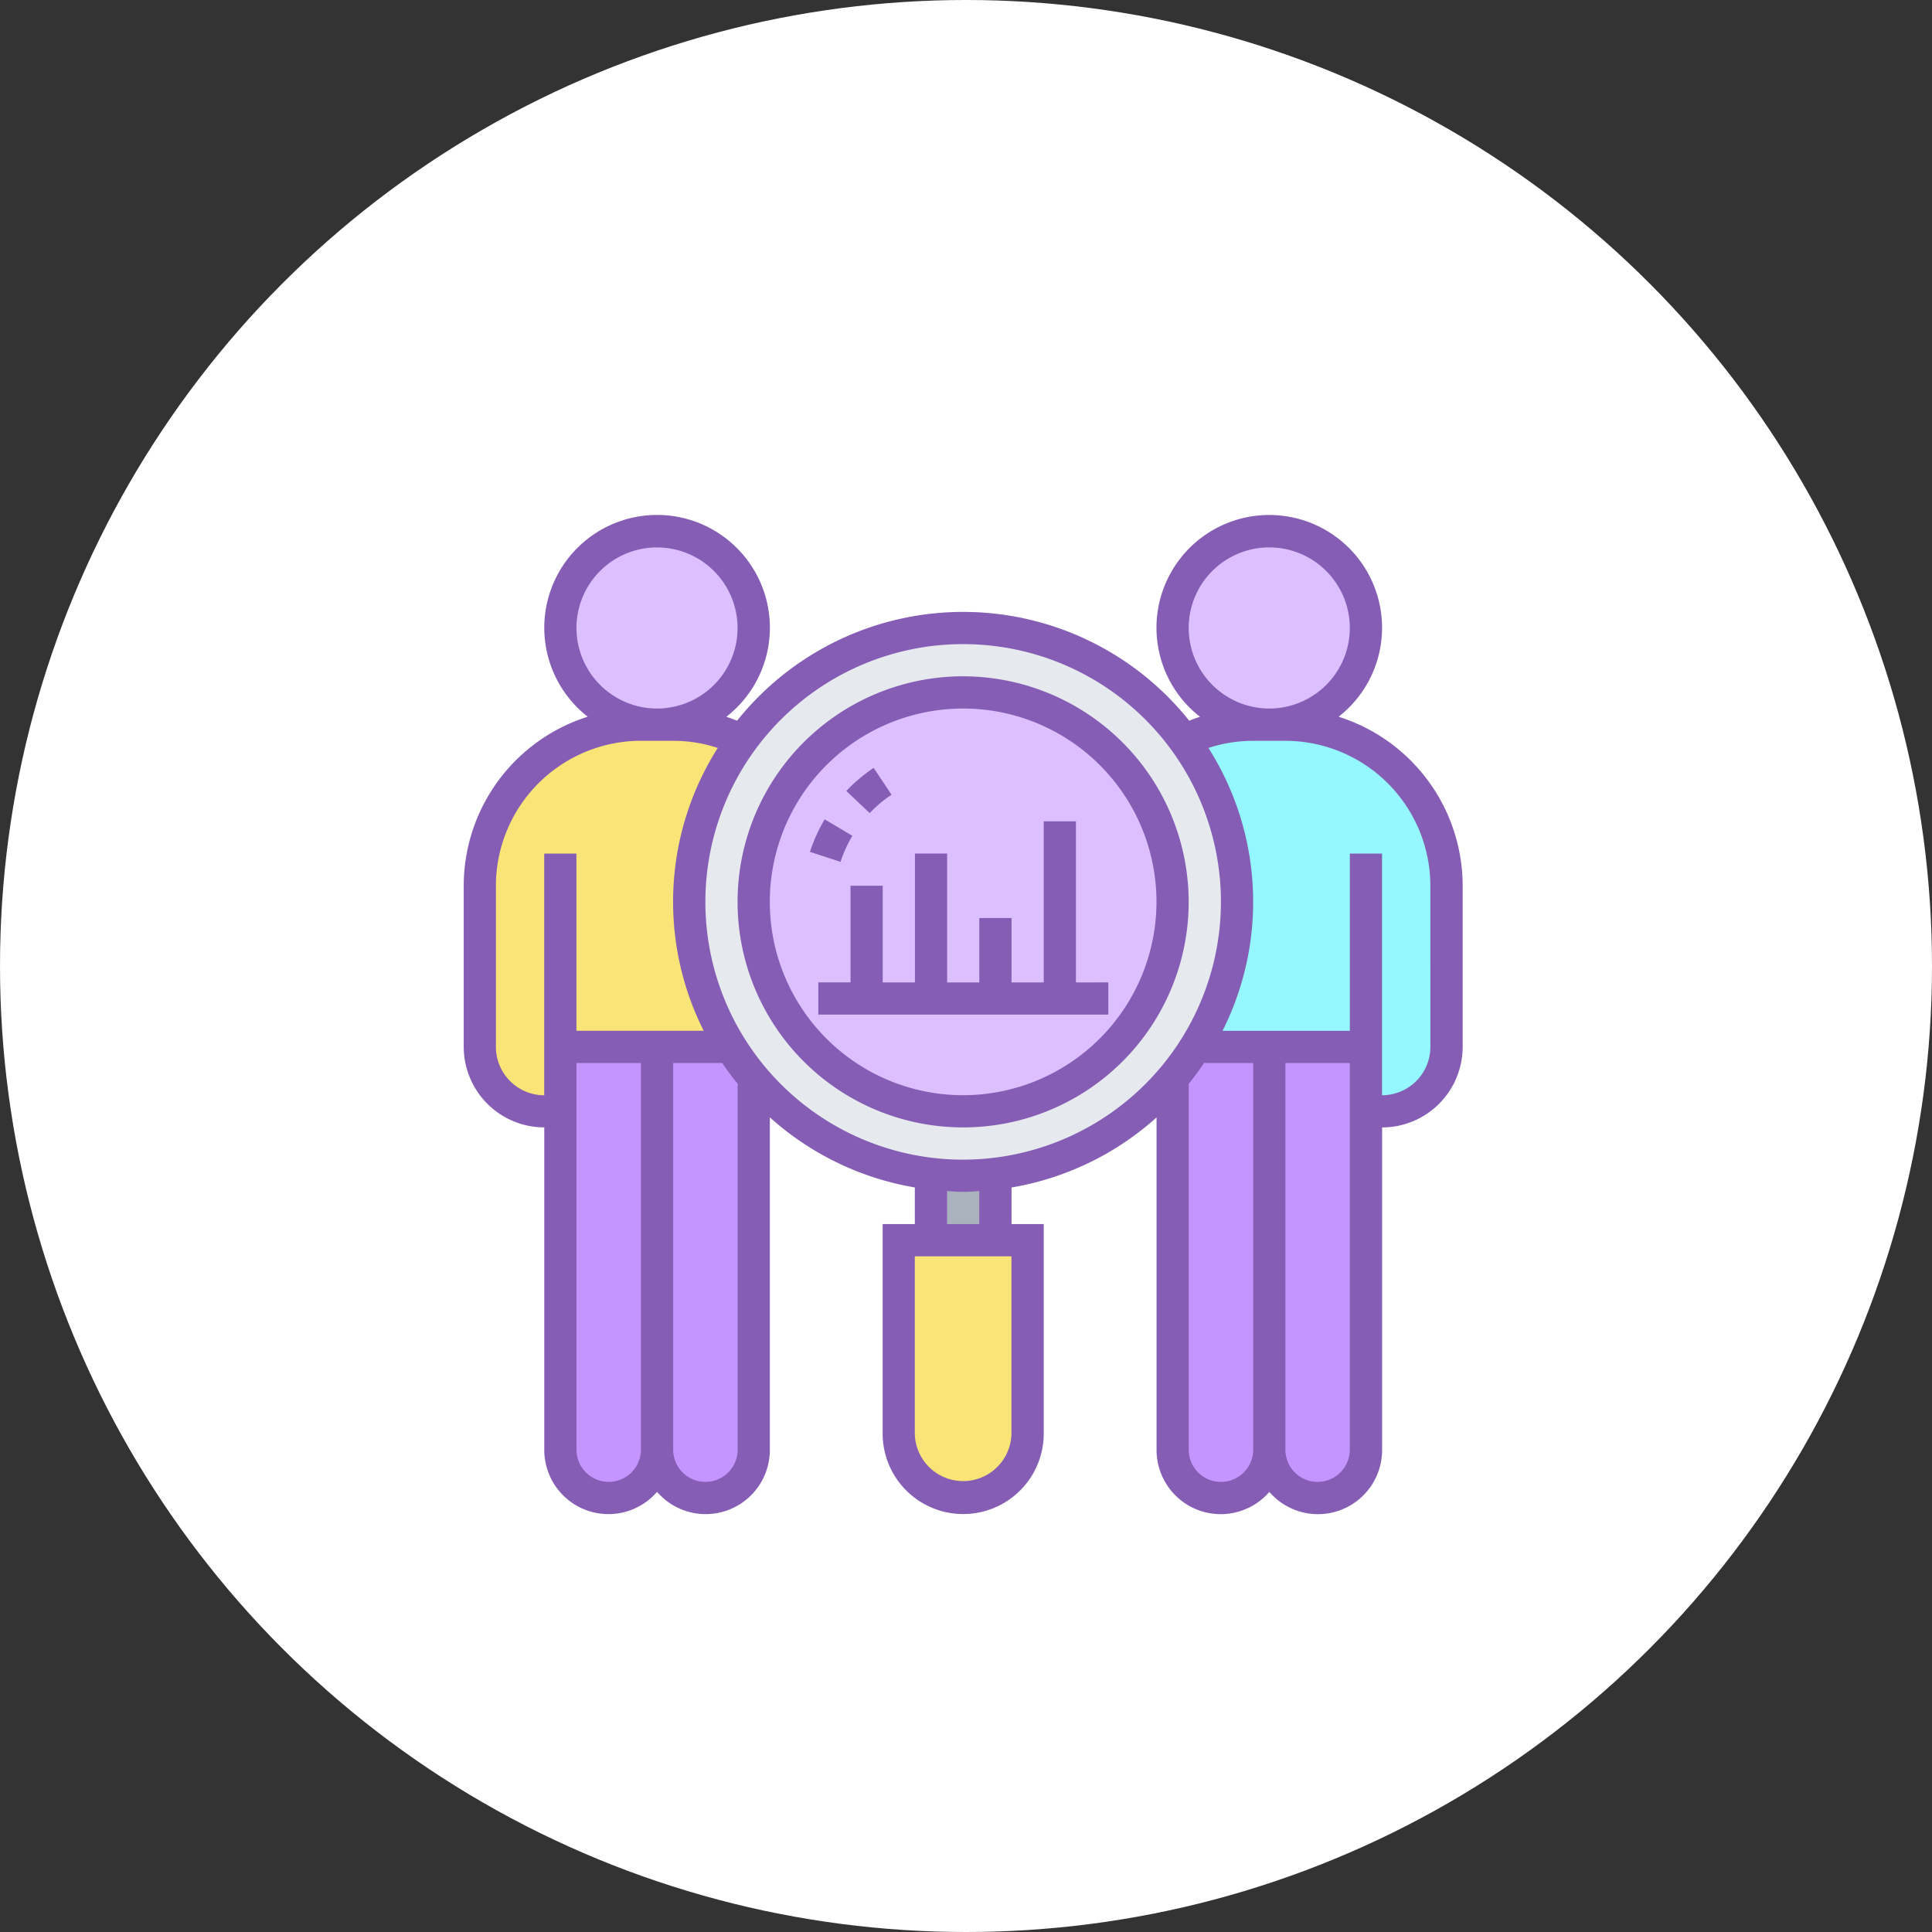 <svg xmlns="http://www.w3.org/2000/svg" width="150" height="150" viewBox="0 0 150 150">
  <rect x="0" y="0" width="150" height="150" fill="#333333" stroke="none"/>
  <g id="Grupo_61513" data-name="Grupo 61513" transform="translate(-325 -2461)">
    <circle id="Elipse_4254" data-name="Elipse 4254" cx="75" cy="75" r="75" transform="translate(325 2461)" fill="#fff"/>
    <g id="Grupo_58745" data-name="Grupo 58745" transform="translate(349 2489)">
      <g id="Grupo_58680" data-name="Grupo 58680" transform="translate(12 12)">
        <path id="Trazado_106058" data-name="Trazado 106058" d="M564.971,238.168v5h-1.249a5,5,0,0,1-5.005-5V225.659a12.513,12.513,0,0,1,12.508-12.508h2.5a12.37,12.37,0,0,1,5.353,1.2,21.262,21.262,0,0,0-.875,23.816H564.971Z" transform="translate(-557.466 -196.889)" fill="#f9e478"/>
        <path id="Trazado_106059" data-name="Trazado 106059" d="M600.145,238.168h-12.51l-.575-.238a21.272,21.272,0,0,0-1.025-23.577,12.372,12.372,0,0,1,5.353-1.2h2.5a12.514,12.514,0,0,1,12.51,12.508v12.508a5,5,0,0,1-5.005,5h-1.249Z" transform="translate(-530.094 -196.889)" fill="#95f7ff"/>
        <circle id="Elipse_4096" data-name="Elipse 4096" cx="7.505" cy="7.505" r="7.505" transform="translate(7.506 1.251)" fill="#dcbfff"/>
        <circle id="Elipse_4097" data-name="Elipse 4097" cx="7.505" cy="7.505" r="7.505" transform="translate(55.04 1.251)" fill="#dcbfff"/>
        <g id="Grupo_58679" data-name="Grupo 58679" transform="translate(7.505 41.041)">
          <path id="Trazado_106060" data-name="Trazado 106060" d="M573.172,228.173l-.076.064V256.92a3.753,3.753,0,0,1-7.505,0V225.647h5.73A20.2,20.2,0,0,0,573.172,228.173Z" transform="translate(-558.084 -225.409)" fill="#c595ff"/>
          <path id="Trazado_106061" data-name="Trazado 106061" d="M569.346,225.647V256.92a3.753,3.753,0,0,1-7.506,0V225.647Z" transform="translate(-561.841 -225.409)" fill="#c595ff"/>
          <path id="Trazado_106062" data-name="Trazado 106062" d="M593.09,225.766v31.273a3.753,3.753,0,0,1-7.505,0V228.207a20.663,20.663,0,0,0,1.926-2.679l.575.238Z" transform="translate(-538.05 -225.528)" fill="#c595ff"/>
          <path id="Trazado_106063" data-name="Trazado 106063" d="M596.84,230.65v26.27a3.753,3.753,0,0,1-7.506,0V225.647h7.506Z" transform="translate(-534.294 -225.409)" fill="#c595ff"/>
        </g>
        <path id="Trazado_106064" data-name="Trazado 106064" d="M604.367,244.365a21.18,21.18,0,0,1-13.76,7.417,20.93,20.93,0,0,1-5.005,0,21.2,21.2,0,0,1-13.683-7.331,20.2,20.2,0,0,1-1.852-2.526,21.263,21.263,0,1,1,36.226-.238,20.673,20.673,0,0,1-1.926,2.679Z" transform="translate(-549.327 -200.645)" fill="#e6e9ed"/>
        <circle id="Elipse_4098" data-name="Elipse 4098" cx="16.262" cy="16.262" r="16.262" transform="translate(22.517 13.76)" fill="#dcbfff"/>
        <path id="Trazado_106065" data-name="Trazado 106065" d="M584.969,233.145v15.011a5,5,0,1,1-10.006,0V233.145h10.006Z" transform="translate(-541.188 -176.855)" fill="#f9e478"/>
        <path id="Trazado_106066" data-name="Trazado 106066" d="M581.217,230.571v5.153h-5.005v-5.153a20.93,20.93,0,0,0,5.005,0Z" transform="translate(-539.936 -179.434)" fill="#aab2bd"/>
        <path id="Trazado_106067" data-name="Trazado 106067" d="M626.021,220.675a8.757,8.757,0,1,0-10.759.006c-.282.088-.563.192-.841.3a22.459,22.459,0,0,0-35.1,0c-.276-.108-.556-.21-.839-.3a8.758,8.758,0,1,0-10.759-.008,13.783,13.783,0,0,0-9.628,13.123v12.508a6.262,6.262,0,0,0,6.254,6.254V277.58a4.984,4.984,0,0,0,8.757,3.275,4.984,4.984,0,0,0,8.757-3.275v-25.8a22.441,22.441,0,0,0,11.257,5.441v2.841h-2.5v16.262a6.254,6.254,0,0,0,12.508,0V260.066h-2.5v-2.841a22.439,22.439,0,0,0,11.259-5.441v25.8a4.984,4.984,0,0,0,8.757,3.275,4.982,4.982,0,0,0,8.755-3.275V252.561a6.26,6.26,0,0,0,6.254-6.254V233.8A13.781,13.781,0,0,0,626.021,220.675Zm-11.64-6.891a6.255,6.255,0,1,1,6.256,6.254A6.262,6.262,0,0,1,614.382,213.785Zm-47.533,0a6.254,6.254,0,1,1,6.254,6.254A6.261,6.261,0,0,1,566.849,213.785Zm-6.254,32.522V233.8a11.27,11.27,0,0,1,11.257-11.257h2.5a11.165,11.165,0,0,1,3.469.553,22.3,22.3,0,0,0-1.093,21.962h-9.882V231.3h-2.5v18.765A3.758,3.758,0,0,1,560.594,246.307Zm8.757,33.773a2.5,2.5,0,0,1-2.5-2.5V247.558h5V277.58A2.5,2.5,0,0,1,569.351,280.08Zm7.505,0a2.5,2.5,0,0,1-2.5-2.5V247.558h3.808c.374.557.775,1.091,1.2,1.612v28.41A2.5,2.5,0,0,1,576.857,280.08Zm23.766-3.752a3.753,3.753,0,0,1-7.505,0v-13.76h7.505Zm-2.5-16.262h-2.5V257.5c.416.024.829.064,1.251.064s.835-.04,1.251-.064Zm-1.251-5a20.014,20.014,0,1,1,20.014-20.014A20.037,20.037,0,0,1,596.87,255.063Zm20.014,25.017a2.5,2.5,0,0,1-2.5-2.5V249.17q.667-.82,1.251-1.7v.09h3.754V277.58A2.5,2.5,0,0,1,616.884,280.08Zm7.505,0a2.5,2.5,0,0,1-2.5-2.5V247.558h5V277.58A2.5,2.5,0,0,1,624.39,280.08Zm8.757-33.773a3.758,3.758,0,0,1-3.754,3.754V231.3h-2.5v13.76H617.01a22.292,22.292,0,0,0-1.095-21.962,11.179,11.179,0,0,1,3.471-.553h2.5A11.272,11.272,0,0,1,633.146,233.8Z" transform="translate(-558.092 -205.028)" fill="#855db5"/>
        <path id="Trazado_106068" data-name="Trazado 106068" d="M574.815,218.1l-2.148-1.279a12.538,12.538,0,0,0-1.147,2.524l2.376.777a10.062,10.062,0,0,1,.919-2.022Z" transform="translate(-544.637 -193.208)" fill="#855db5"/>
        <path id="Trazado_106069" data-name="Trazado 106069" d="M576.441,216.908l-1.389-2.08a12.485,12.485,0,0,0-2.12,1.79l1.814,1.72A9.9,9.9,0,0,1,576.441,216.908Z" transform="translate(-543.223 -195.209)" fill="#855db5"/>
        <path id="Trazado_106070" data-name="Trazado 106070" d="M586.227,211.276a17.512,17.512,0,1,0,17.511,17.513A17.532,17.532,0,0,0,586.227,211.276Zm0,32.524a15.011,15.011,0,1,1,15.011-15.011A15.028,15.028,0,0,1,586.227,243.8Z" transform="translate(-547.449 -198.768)" fill="#855db5"/>
        <path id="Trazado_106071" data-name="Trazado 106071" d="M591.853,229.408V216.9h-2.5v12.508h-2.5v-5h-2.5v5h-2.5V219.4h-2.5v10.008h-2.5V221.9h-2.5v7.505h-2.5v2.5h22.514v-2.5Z" transform="translate(-544.318 -193.132)" fill="#855db5"/>
      </g>
      <rect id="Rectángulo_5525" data-name="Rectángulo 5525" width="102" height="102" fill="none"/>
    </g>
  </g>
</svg>
